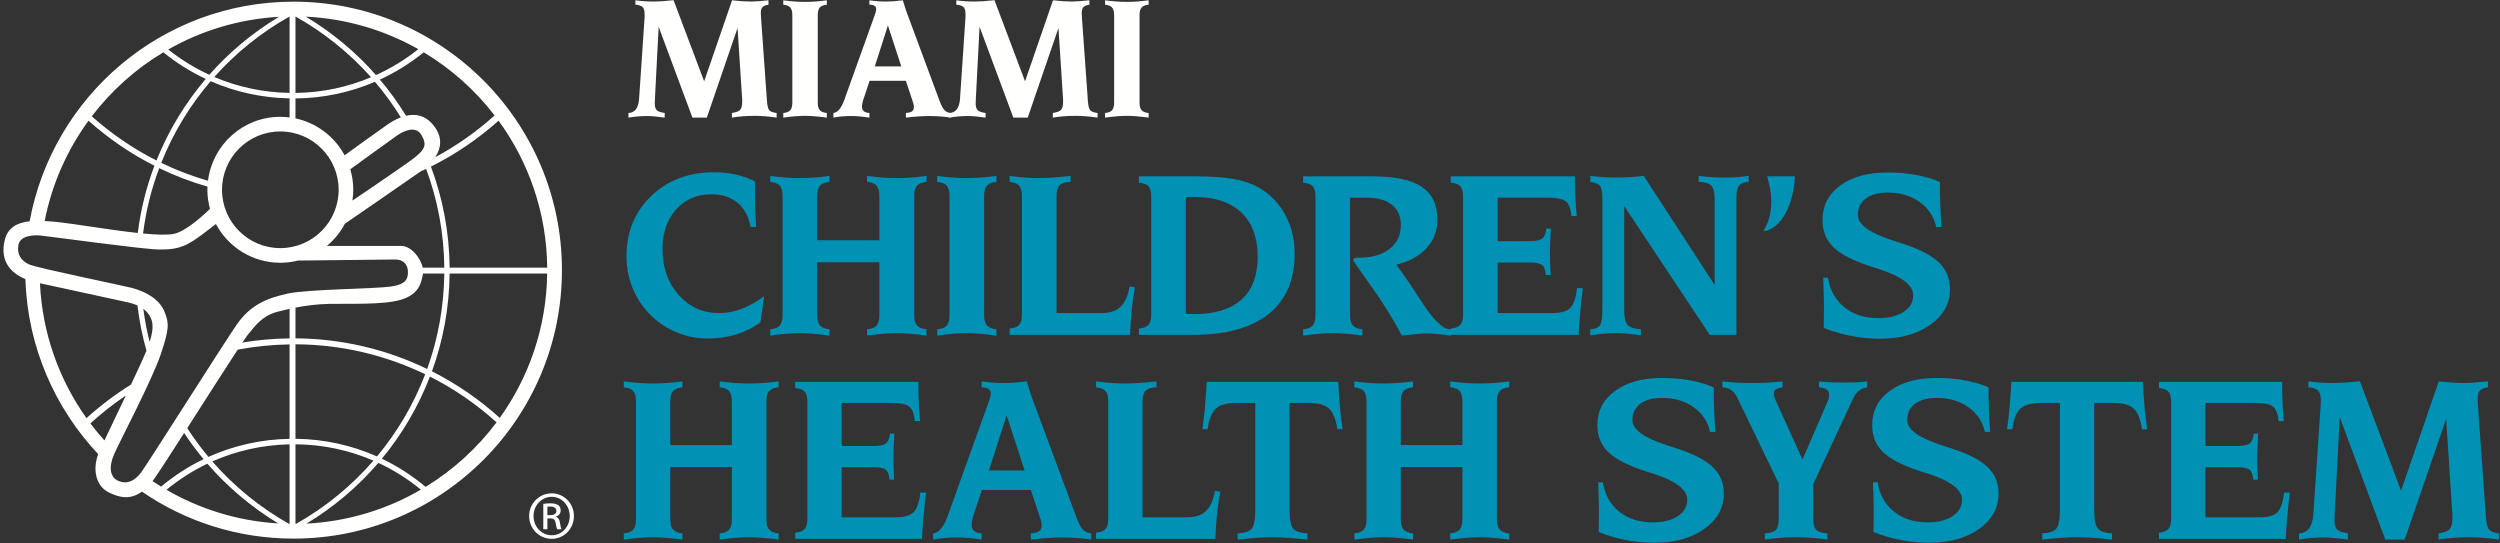 <?xml version="1.0" encoding="UTF-8"?>
<svg id="mc_logo" width="138px" height="30px" viewBox="0 0 138 30" version="1.1" xmlns="http://www.w3.org/2000/svg" xmlns:xlink="http://www.w3.org/1999/xlink">
    <rect x="0" y="0" width="138" height="30" fill="#333333" stroke="none"/>
    <!-- Generator: Sketch 45.2 (43514) - http://www.bohemiancoding.com/sketch -->
    <title>MC Health System-long-03</title>
    <desc>Created with Sketch.</desc>
    <defs></defs>
    <g id="Navigation" stroke="none" stroke-width="1" fill="none" fill-rule="evenodd">
        <g id="Level-1-Long" transform="translate(-148, -14)">
            <g id="MC-Health-System-long-03" transform="translate(148, 14)">
                <path d="M35.074,0.016 C35.231,0.039 35.392,0.056 35.558,0.068 C35.724,0.079 35.896,0.085 36.075,0.085 C36.219,0.085 36.379,0.079 36.554,0.068 C36.73,0.056 36.939,0.037 37.182,0.011 L38.869,4.488 L40.411,0.016 C40.616,0.039 40.801,0.056 40.969,0.068 C41.136,0.079 41.297,0.085 41.449,0.085 C41.564,0.085 41.706,0.078 41.875,0.065 C42.044,0.052 42.226,0.036 42.42,0.016 L42.42,0.261 C42.27,0.281 42.162,0.323 42.097,0.388 C42.031,0.454 41.998,0.552 41.998,0.683 C41.998,0.725 41.999,0.768 42.001,0.815 C42.002,0.861 42.005,0.912 42.008,0.966 L42.338,5.595 C42.358,5.854 42.403,6.02 42.473,6.094 C42.543,6.167 42.676,6.215 42.871,6.237 L42.871,6.492 C42.648,6.46 42.44,6.435 42.247,6.419 C42.054,6.403 41.869,6.395 41.694,6.395 C41.435,6.395 41.202,6.403 40.995,6.419 C40.788,6.435 40.59,6.46 40.402,6.492 L40.402,6.237 C40.635,6.202 40.788,6.142 40.861,6.058 C40.935,5.973 40.971,5.814 40.971,5.58 C40.971,5.523 40.97,5.474 40.967,5.435 C40.963,5.395 40.96,5.357 40.957,5.322 L40.713,1.546 L39.017,6.492 L38.221,6.492 L36.358,1.479 L36.152,5.461 C36.152,5.464 36.152,5.474 36.152,5.49 C36.146,5.56 36.143,5.628 36.143,5.696 C36.143,5.881 36.179,6.01 36.25,6.082 C36.322,6.153 36.47,6.205 36.693,6.237 L36.688,6.492 C36.491,6.463 36.309,6.441 36.145,6.426 C35.98,6.412 35.839,6.404 35.72,6.404 C35.548,6.404 35.376,6.412 35.205,6.426 C35.034,6.441 34.863,6.463 34.69,6.492 L34.69,6.237 C35.049,6.225 35.245,5.958 35.28,5.437 L35.28,5.423 L35.583,0.937 L35.583,0.788 C35.583,0.6 35.548,0.469 35.477,0.395 C35.407,0.322 35.273,0.276 35.074,0.256 L35.074,0.016" id="Fill-1" fill="#FFFFFE"></path>
                <path d="M43.237,0.016 C43.445,0.046 43.648,0.068 43.846,0.082 C44.044,0.097 44.241,0.104 44.436,0.104 C44.628,0.104 44.825,0.097 45.026,0.082 C45.228,0.068 45.432,0.046 45.64,0.016 L45.64,0.261 C45.457,0.277 45.328,0.328 45.253,0.415 C45.178,0.501 45.14,0.638 45.14,0.827 L45.14,5.667 C45.14,5.859 45.178,5.998 45.255,6.084 C45.332,6.17 45.461,6.222 45.64,6.237 L45.64,6.492 C45.394,6.46 45.173,6.435 44.978,6.419 C44.783,6.403 44.602,6.394 44.436,6.394 C44.267,6.394 44.084,6.403 43.889,6.419 C43.694,6.435 43.477,6.46 43.237,6.492 L43.237,6.237 C43.42,6.222 43.548,6.17 43.624,6.084 C43.699,5.998 43.737,5.859 43.737,5.667 L43.737,0.827 C43.737,0.638 43.699,0.501 43.624,0.415 C43.548,0.328 43.42,0.277 43.237,0.261 L43.237,0.016" id="Fill-2" fill="#FFFFFE"></path>
                <path d="M47.992,0.016 C48.142,0.039 48.293,0.056 48.443,0.068 C48.593,0.079 48.748,0.085 48.908,0.085 C49.048,0.085 49.197,0.079 49.354,0.068 C49.51,0.056 49.671,0.039 49.837,0.016 C49.885,0.182 49.929,0.324 49.969,0.443 C50.009,0.562 50.047,0.67 50.082,0.766 L51.869,5.581 C51.962,5.827 52.051,5.995 52.138,6.084 C52.224,6.173 52.337,6.225 52.478,6.237 L52.478,6.492 C52.283,6.463 52.087,6.441 51.891,6.426 C51.695,6.412 51.497,6.404 51.299,6.404 C51.111,6.404 50.909,6.412 50.695,6.426 C50.481,6.441 50.251,6.463 50.005,6.492 L50.005,6.237 C50.175,6.222 50.29,6.189 50.352,6.142 C50.415,6.094 50.446,6.014 50.446,5.902 C50.446,5.873 50.444,5.842 50.439,5.809 C50.434,5.775 50.427,5.741 50.417,5.706 L50.005,4.461 L48.002,4.461 L47.638,5.553 C47.619,5.62 47.604,5.681 47.594,5.737 C47.585,5.793 47.58,5.842 47.58,5.883 C47.58,5.995 47.614,6.08 47.683,6.139 C47.752,6.198 47.855,6.231 47.992,6.237 L47.992,6.492 C47.801,6.463 47.621,6.441 47.453,6.426 C47.285,6.412 47.125,6.404 46.971,6.404 C46.789,6.404 46.619,6.412 46.461,6.426 C46.303,6.441 46.151,6.463 46.004,6.492 L46.004,6.237 C46.24,6.212 46.44,5.974 46.603,5.524 C46.621,5.466 46.638,5.422 46.651,5.39 L48.299,0.794 C48.324,0.72 48.342,0.662 48.352,0.619 C48.361,0.576 48.366,0.537 48.366,0.502 C48.366,0.421 48.335,0.361 48.273,0.321 C48.21,0.281 48.117,0.258 47.992,0.251 L47.992,0.016 Z M49.013,1.404 L48.289,3.666 L49.751,3.666 L49.013,1.404 L49.013,1.404 Z" id="Fill-3" fill="#FFFFFE"></path>
                <path d="M52.788,0.016 C52.945,0.039 53.106,0.056 53.272,0.068 C53.438,0.079 53.611,0.085 53.79,0.085 C53.933,0.085 54.093,0.079 54.269,0.068 C54.444,0.056 54.653,0.037 54.896,0.011 L56.583,4.488 L58.126,0.016 C58.33,0.039 58.515,0.056 58.683,0.068 C58.85,0.079 59.011,0.085 59.164,0.085 C59.278,0.085 59.42,0.078 59.589,0.065 C59.758,0.052 59.94,0.036 60.135,0.016 L60.135,0.261 C59.984,0.281 59.876,0.323 59.811,0.388 C59.745,0.454 59.713,0.552 59.713,0.683 C59.713,0.725 59.713,0.768 59.715,0.815 C59.717,0.861 59.719,0.912 59.722,0.966 L60.053,5.595 C60.072,5.854 60.117,6.02 60.187,6.094 C60.258,6.167 60.391,6.215 60.585,6.237 L60.585,6.492 C60.362,6.46 60.154,6.435 59.961,6.419 C59.768,6.403 59.584,6.395 59.408,6.395 C59.15,6.395 58.917,6.403 58.71,6.419 C58.502,6.435 58.304,6.46 58.116,6.492 L58.116,6.237 C58.349,6.202 58.502,6.142 58.575,6.058 C58.649,5.973 58.685,5.814 58.685,5.58 C58.685,5.523 58.684,5.474 58.68,5.435 C58.678,5.395 58.674,5.357 58.671,5.322 L58.427,1.546 L56.731,6.492 L55.936,6.492 L54.072,1.479 L53.866,5.461 C53.866,5.464 53.866,5.474 53.866,5.49 C53.86,5.56 53.857,5.628 53.857,5.696 C53.857,5.881 53.893,6.01 53.964,6.082 C54.037,6.153 54.184,6.205 54.408,6.237 L54.403,6.492 C54.205,6.463 54.023,6.441 53.859,6.426 C53.694,6.412 53.553,6.404 53.435,6.404 C53.262,6.404 53.091,6.412 52.919,6.426 C52.748,6.441 52.577,6.463 52.404,6.492 L52.404,6.237 C52.762,6.225 52.96,5.958 52.995,5.437 L52.995,5.423 L53.297,0.937 L53.297,0.788 C53.297,0.6 53.262,0.469 53.191,0.395 C53.121,0.322 52.987,0.276 52.788,0.256 L52.788,0.016" id="Fill-4" fill="#FFFFFE"></path>
                <path d="M61,0.016 C61.208,0.046 61.411,0.068 61.609,0.082 C61.808,0.097 62.005,0.104 62.199,0.104 C62.391,0.104 62.588,0.097 62.789,0.082 C62.991,0.068 63.196,0.046 63.404,0.016 L63.404,0.261 C63.221,0.277 63.092,0.328 63.016,0.415 C62.941,0.501 62.903,0.638 62.903,0.827 L62.903,5.667 C62.903,5.859 62.942,5.998 63.019,6.084 C63.096,6.17 63.224,6.222 63.404,6.237 L63.404,6.492 C63.157,6.46 62.937,6.435 62.742,6.419 C62.547,6.403 62.366,6.394 62.199,6.394 C62.03,6.394 61.848,6.403 61.653,6.419 C61.458,6.435 61.24,6.46 61,6.492 L61,6.237 C61.183,6.222 61.312,6.17 61.387,6.084 C61.463,5.998 61.5,5.859 61.5,5.667 L61.5,0.827 C61.5,0.638 61.463,0.501 61.387,0.415 C61.312,0.328 61.183,0.277 61,0.261 L61,0.016" id="Fill-5" fill="#FFFFFE"></path>
                <path d="M41.687,10.017 C41.683,10.117 41.68,10.222 41.678,10.333 C41.675,10.444 41.674,10.608 41.674,10.825 C41.674,11.082 41.68,11.349 41.69,11.627 C41.702,11.905 41.718,12.205 41.739,12.526 L41.432,12.526 C41.328,11.949 41.087,11.504 40.711,11.192 C40.335,10.879 39.856,10.723 39.273,10.723 C38.473,10.723 37.822,11.002 37.322,11.561 C36.822,12.119 36.572,12.851 36.572,13.755 C36.572,14.771 36.868,15.613 37.462,16.281 C38.056,16.948 38.8,17.282 39.696,17.282 C40.109,17.282 40.52,17.204 40.931,17.051 C41.342,16.897 41.759,16.662 42.18,16.347 L41.979,17.79 C41.566,18.09 41.119,18.315 40.639,18.462 C40.158,18.611 39.631,18.684 39.057,18.684 C38.531,18.684 38.022,18.595 37.531,18.417 C37.039,18.239 36.595,17.984 36.2,17.654 C35.682,17.223 35.284,16.703 35.003,16.095 C34.723,15.486 34.582,14.834 34.582,14.138 C34.582,12.803 35.036,11.697 35.946,10.822 C36.855,9.945 38.016,9.507 39.43,9.507 C39.838,9.507 40.233,9.55 40.614,9.635 C40.994,9.72 41.352,9.847 41.687,10.017" id="Fill-6" fill="#0091B5"></path>
                <path d="M42.518,9.708 C42.801,9.748 43.077,9.778 43.347,9.798 C43.617,9.818 43.885,9.828 44.151,9.828 C44.412,9.828 44.68,9.818 44.954,9.798 C45.228,9.778 45.507,9.748 45.79,9.708 L45.79,10.042 C45.541,10.063 45.365,10.133 45.263,10.251 C45.16,10.368 45.109,10.555 45.109,10.812 L45.109,13.261 L48.541,13.261 L48.541,10.812 C48.541,10.555 48.488,10.367 48.383,10.247 C48.279,10.128 48.104,10.057 47.86,10.035 L47.86,9.708 C48.142,9.748 48.42,9.778 48.694,9.798 C48.967,9.818 49.237,9.828 49.502,9.828 C49.767,9.828 50.036,9.818 50.31,9.798 C50.584,9.778 50.862,9.748 51.145,9.708 L51.138,10.042 C50.892,10.063 50.717,10.133 50.616,10.251 C50.514,10.368 50.463,10.555 50.463,10.812 L50.463,17.4 C50.463,17.661 50.515,17.85 50.619,17.968 C50.723,18.085 50.896,18.155 51.138,18.177 L51.145,18.524 C50.814,18.48 50.516,18.446 50.248,18.423 C49.981,18.402 49.732,18.39 49.502,18.39 C49.271,18.39 49.021,18.402 48.749,18.423 C48.477,18.446 48.181,18.48 47.86,18.524 L47.86,18.177 C48.108,18.155 48.284,18.085 48.387,17.968 C48.489,17.85 48.541,17.661 48.541,17.4 L48.541,14.476 L45.109,14.476 L45.109,17.4 C45.109,17.661 45.161,17.85 45.266,17.968 C45.371,18.085 45.545,18.155 45.79,18.177 L45.79,18.524 C45.454,18.48 45.154,18.446 44.889,18.423 C44.623,18.402 44.377,18.39 44.151,18.39 C43.92,18.39 43.672,18.402 43.406,18.423 C43.141,18.446 42.844,18.48 42.518,18.524 L42.518,18.177 C42.767,18.155 42.943,18.085 43.045,17.968 C43.148,17.85 43.199,17.661 43.199,17.4 L43.199,10.812 C43.199,10.555 43.148,10.368 43.045,10.251 C42.943,10.133 42.767,10.063 42.518,10.042 L42.518,9.708" id="Fill-7" fill="#0091B5"></path>
                <path d="M51.733,9.708 C52.016,9.748 52.293,9.778 52.562,9.798 C52.832,9.818 53.1,9.828 53.366,9.828 C53.627,9.828 53.895,9.818 54.169,9.798 C54.443,9.778 54.722,9.748 55.005,9.708 L55.005,10.042 C54.756,10.063 54.58,10.133 54.478,10.25 C54.375,10.368 54.324,10.555 54.324,10.811 L54.324,17.4 C54.324,17.661 54.376,17.85 54.481,17.968 C54.586,18.085 54.76,18.155 55.005,18.177 L55.005,18.524 C54.669,18.48 54.369,18.446 54.104,18.423 C53.838,18.402 53.592,18.39 53.366,18.39 C53.135,18.39 52.887,18.402 52.622,18.423 C52.356,18.446 52.06,18.48 51.733,18.524 L51.733,18.177 C51.982,18.155 52.158,18.085 52.26,17.968 C52.363,17.85 52.414,17.661 52.414,17.4 L52.414,10.811 C52.414,10.555 52.363,10.368 52.26,10.25 C52.158,10.133 51.982,10.063 51.733,10.042 L51.733,9.708" id="Fill-8" fill="#0091B5"></path>
                <path d="M55.73,9.708 C56.013,9.748 56.289,9.778 56.558,9.798 C56.828,9.818 57.095,9.828 57.36,9.828 C57.586,9.828 57.845,9.818 58.137,9.798 C58.428,9.778 58.747,9.748 59.095,9.708 L59.095,10.042 C58.818,10.042 58.619,10.101 58.499,10.221 C58.38,10.341 58.321,10.538 58.321,10.812 L58.321,17.282 L60.793,17.282 C61.254,17.282 61.608,17.166 61.854,16.934 C62.1,16.702 62.266,16.328 62.353,15.812 L62.647,15.858 C62.57,16.265 62.511,16.689 62.468,17.125 C62.425,17.562 62.396,18.015 62.379,18.484 L55.73,18.484 L55.73,18.136 C55.979,18.115 56.155,18.046 56.257,17.93 C56.36,17.815 56.411,17.63 56.411,17.373 L56.411,10.812 C56.411,10.555 56.36,10.368 56.257,10.25 C56.155,10.133 55.979,10.063 55.73,10.042 L55.73,9.708" id="Fill-9" fill="#0091B5"></path>
                <path d="M62.866,9.734 L66.005,9.734 C66.739,9.734 67.355,9.77 67.853,9.842 C68.35,9.914 68.779,10.028 69.14,10.184 C69.857,10.498 70.424,10.996 70.84,11.679 C71.258,12.362 71.466,13.142 71.466,14.021 C71.466,15.46 70.986,16.565 70.026,17.333 C69.066,18.099 67.68,18.484 65.868,18.484 L62.866,18.484 L62.866,18.136 C63.115,18.115 63.291,18.046 63.393,17.931 C63.496,17.815 63.548,17.631 63.548,17.374 L63.548,10.844 C63.548,10.583 63.497,10.396 63.397,10.284 C63.296,10.171 63.119,10.103 62.866,10.082 L62.866,9.734 Z M65.457,10.883 L65.457,17.315 C65.513,17.324 65.574,17.33 65.64,17.332 C65.705,17.334 65.805,17.335 65.939,17.335 C67.084,17.335 67.95,17.066 68.539,16.529 C69.128,15.992 69.423,15.204 69.423,14.165 C69.423,13.108 69.12,12.294 68.513,11.725 C67.906,11.154 67.044,10.87 65.927,10.87 C65.8,10.87 65.704,10.871 65.636,10.873 C65.569,10.875 65.509,10.879 65.457,10.883 L65.457,10.883 Z" id="Fill-10" fill="#0091B5"></path>
                <path d="M71.933,9.734 L75.726,9.734 C76.982,9.734 77.899,9.927 78.477,10.312 C79.056,10.697 79.344,11.305 79.344,12.137 C79.344,12.741 79.144,13.262 78.744,13.7 C78.344,14.137 77.788,14.44 77.074,14.61 C77.457,15.118 77.904,15.773 78.418,16.573 C79.099,17.642 79.64,18.177 80.041,18.177 L80.105,18.177 L80.105,18.524 C79.771,18.484 79.49,18.454 79.265,18.434 C79.039,18.414 78.869,18.404 78.756,18.404 C78.56,18.404 78.145,18.439 77.511,18.511 L77.386,18.524 C76.874,17.562 76.298,16.64 75.659,15.756 C75.02,14.873 74.7,14.405 74.7,14.353 C74.7,14.31 74.718,14.277 74.753,14.255 C74.788,14.234 74.836,14.222 74.897,14.222 L75.048,14.222 C75.739,14.222 76.291,14.061 76.706,13.737 C77.121,13.413 77.328,12.977 77.328,12.429 C77.328,11.943 77.163,11.567 76.833,11.304 C76.503,11.042 76.032,10.91 75.42,10.91 L74.524,10.91 L74.524,17.401 C74.524,17.661 74.576,17.851 74.681,17.968 C74.786,18.085 74.96,18.155 75.205,18.177 L75.205,18.524 C74.87,18.48 74.569,18.446 74.304,18.423 C74.038,18.402 73.792,18.39 73.566,18.39 C73.335,18.39 73.087,18.402 72.821,18.423 C72.556,18.446 72.26,18.48 71.933,18.524 L71.933,18.177 C72.182,18.155 72.358,18.085 72.46,17.968 C72.563,17.851 72.614,17.661 72.614,17.401 L72.614,10.845 C72.614,10.584 72.564,10.397 72.464,10.284 C72.363,10.171 72.187,10.103 71.933,10.082 L71.933,9.734" id="Fill-11" fill="#0091B5"></path>
                <path d="M80.081,9.734 L86.94,9.734 C86.94,10.14 86.948,10.525 86.963,10.888 C86.979,11.253 87.003,11.598 87.038,11.925 L86.745,11.925 C86.705,11.519 86.601,11.248 86.431,11.113 C86.262,10.978 85.907,10.91 85.369,10.91 L82.671,10.91 L82.671,13.314 L84.43,13.314 C84.773,13.314 85.008,13.265 85.135,13.167 C85.259,13.068 85.333,12.886 85.356,12.62 L85.609,12.62 C85.609,12.711 85.602,12.846 85.589,13.025 C85.567,13.463 85.556,13.757 85.556,13.905 C85.556,14.097 85.559,14.299 85.565,14.512 C85.573,14.725 85.583,14.949 85.596,15.185 L85.33,15.185 C85.312,14.913 85.245,14.73 85.127,14.634 C85.01,14.538 84.778,14.49 84.43,14.49 L82.671,14.49 L82.671,17.282 L85.668,17.282 C86.152,17.282 86.489,17.187 86.678,16.998 C86.866,16.809 86.991,16.445 87.051,15.905 L87.372,15.905 C87.311,16.402 87.261,16.861 87.225,17.283 C87.188,17.705 87.161,18.105 87.142,18.484 L80.081,18.484 L80.081,18.136 C80.33,18.115 80.505,18.046 80.608,17.93 C80.711,17.815 80.762,17.63 80.762,17.373 L80.762,10.845 C80.762,10.584 80.712,10.397 80.611,10.284 C80.511,10.171 80.334,10.103 80.081,10.082 L80.081,9.734" id="Fill-12" fill="#0091B5"></path>
                <path d="M87.785,18.511 L87.785,18.177 C88.042,18.159 88.218,18.088 88.312,17.965 C88.406,17.841 88.452,17.55 88.452,17.093 L88.452,10.975 C88.452,10.623 88.409,10.387 88.322,10.27 C88.235,10.152 88.055,10.077 87.785,10.042 L87.785,9.708 C88.02,9.739 88.257,9.762 88.493,9.778 C88.732,9.794 88.976,9.801 89.229,9.801 C89.481,9.801 89.733,9.794 89.983,9.778 C90.234,9.762 90.484,9.739 90.733,9.708 L94.649,15.73 L94.649,11.001 C94.649,10.635 94.586,10.385 94.463,10.25 C94.338,10.115 94.107,10.044 93.768,10.035 L93.768,9.708 C94.01,9.739 94.252,9.762 94.491,9.778 C94.73,9.794 94.965,9.801 95.195,9.801 C95.429,9.801 95.656,9.794 95.876,9.778 C96.096,9.762 96.314,9.739 96.531,9.708 L96.531,10.035 C96.265,10.057 96.085,10.13 95.991,10.254 C95.897,10.378 95.85,10.605 95.85,10.935 L95.85,18.484 L94.378,18.484 L89.655,11.372 L89.655,17.106 C89.655,17.515 89.717,17.79 89.844,17.932 C89.97,18.074 90.214,18.155 90.576,18.177 L90.576,18.511 C90.314,18.471 90.069,18.44 89.84,18.42 C89.612,18.4 89.403,18.39 89.216,18.39 C88.985,18.39 88.75,18.4 88.511,18.42 C88.271,18.44 88.028,18.471 87.785,18.511" id="Fill-13" fill="#0091B5"></path>
                <path d="M97.544,9.734 L99.082,9.734 C99.03,10.571 98.85,11.262 98.544,11.806 C98.237,12.351 97.851,12.671 97.385,12.766 L97.359,12.714 C97.504,12.475 97.609,12.229 97.674,11.976 C97.74,11.723 97.773,11.436 97.773,11.114 C97.773,10.904 97.755,10.687 97.717,10.46 C97.681,10.233 97.622,9.992 97.544,9.734" id="Fill-14" fill="#0091B5"></path>
                <path d="M107.08,10.043 C107.08,10.47 107.088,10.89 107.104,11.304 C107.119,11.718 107.142,12.125 107.171,12.526 L106.879,12.533 C106.752,11.957 106.446,11.496 105.96,11.149 C105.473,10.803 104.889,10.629 104.206,10.629 C103.69,10.629 103.284,10.739 102.991,10.959 C102.698,11.179 102.552,11.482 102.552,11.87 C102.552,12.401 103.223,12.878 104.566,13.3 C104.732,13.353 104.857,13.394 104.945,13.425 C105.907,13.728 106.598,14.078 107.014,14.474 C107.431,14.869 107.639,15.364 107.639,15.96 C107.639,16.751 107.28,17.405 106.56,17.922 C105.841,18.439 104.905,18.698 103.753,18.698 C103.222,18.698 102.692,18.645 102.164,18.541 C101.636,18.436 101.137,18.288 100.668,18.097 C100.673,17.91 100.676,17.719 100.678,17.523 C100.68,17.327 100.681,17.064 100.681,16.734 C100.681,16.643 100.678,16.485 100.671,16.261 C100.665,16.037 100.655,15.727 100.642,15.331 L100.903,15.331 C101.013,16.019 101.316,16.562 101.814,16.962 C102.312,17.362 102.936,17.562 103.684,17.562 C104.267,17.562 104.734,17.446 105.084,17.213 C105.434,16.981 105.609,16.678 105.609,16.303 C105.609,15.743 104.977,15.258 103.712,14.85 C103.543,14.798 103.417,14.759 103.334,14.732 C102.325,14.406 101.618,14.047 101.211,13.653 C100.805,13.259 100.602,12.759 100.602,12.149 C100.602,11.358 100.928,10.722 101.579,10.242 C102.231,9.761 103.107,9.521 104.206,9.521 C104.745,9.521 105.258,9.564 105.745,9.651 C106.231,9.738 106.677,9.868 107.08,10.043" id="Fill-15" fill="#0091B5"></path>
                <path d="M23.494,26.875 C22.761,26.262 21.952,25.736 21.079,25.32 C22.193,23.975 23.093,22.446 23.733,20.787 C25.073,21.464 26.309,22.316 27.411,23.314 C26.345,24.734 25.015,25.945 23.494,26.875 Z M6.55,26.552 C6.044,26.35 6.003,25.742 6.307,25.054 C6.61,24.366 8.411,20.945 8.877,19.548 C9.343,18.151 9.347,17.857 9.074,17.189 C8.801,16.521 8.042,16.081 7.238,15.883 C6.433,15.686 2.079,14.8 1.623,14.602 C1.168,14.405 0.925,14.038 1.015,13.529 C1.11,12.987 1.875,12.969 2.224,12.999 C2.574,13.03 7.967,13.772 8.756,13.772 C9.545,13.772 10.076,13.757 11.047,13.029 C11.467,12.714 11.742,12.504 11.919,12.367 C12.596,13.638 13.933,14.504 15.473,14.504 C15.81,14.504 16.135,14.461 16.447,14.383 C17.309,14.373 21.358,14.324 21.81,14.324 C22.315,14.324 22.518,14.648 22.518,15.013 C22.518,15.377 22.436,15.701 21.546,15.822 C20.656,15.944 16.972,15.964 15.879,16.207 C14.787,16.45 13.835,16.794 13.046,17.948 C12.257,19.102 8.108,25.662 7.784,26.087 C7.461,26.512 7.056,26.755 6.55,26.552 Z M5.764,24.312 C5.494,24.009 5.233,23.698 4.989,23.373 C5.602,22.813 6.256,22.298 6.946,21.833 C6.522,22.726 6.07,23.669 5.764,24.312 Z M7.911,17.048 C8.088,17.179 8.235,17.346 8.331,17.564 C8.492,17.93 8.418,18.381 8.259,18.871 C8.109,18.276 7.993,17.667 7.911,17.048 Z M2.205,15.635 C3.988,16.023 6.549,16.576 7.076,16.693 C7.256,16.733 7.428,16.788 7.588,16.86 C7.689,17.713 7.856,18.546 8.083,19.354 C8.071,19.385 8.06,19.415 8.047,19.446 C7.939,19.716 7.617,20.412 7.232,21.228 C6.357,21.773 5.534,22.393 4.774,23.082 C3.266,20.961 2.334,18.403 2.205,15.635 Z M9.016,2.887 C9.73,3.466 10.516,3.961 11.357,4.356 C10.223,5.69 9.299,7.208 8.638,8.859 C7.34,8.202 6.141,7.379 5.066,6.42 C6.144,5.007 7.485,3.805 9.016,2.887 Z M27.303,6.372 C26.311,7.265 25.21,8.04 24.024,8.677 C24.338,8.202 24.465,7.586 23.934,6.925 C23.474,6.351 22.926,6.268 22.413,6.389 C21.982,5.687 21.5,5.019 20.97,4.393 C21.842,3.992 22.654,3.485 23.391,2.887 C24.905,3.794 26.231,4.98 27.303,6.372 Z M24.82,14.775 C24.802,12.813 24.438,10.934 23.787,9.196 C25.145,8.517 26.399,7.663 27.521,6.662 C29.185,8.942 30.177,11.743 30.206,14.775 L24.82,14.775 Z M24.819,15.099 L30.204,15.099 C30.165,18.071 29.201,20.818 27.587,23.068 C26.465,22.054 25.208,21.186 23.844,20.497 C24.458,18.811 24.799,16.995 24.819,15.099 Z M19.036,12.351 C19.389,12.109 22.409,10.033 23.21,9.468 C23.314,9.42 23.419,9.373 23.522,9.323 C24.154,11.023 24.508,12.859 24.526,14.775 L23.334,14.775 C23.217,14.211 22.672,13.575 22.153,13.575 L18.043,13.575 C18.449,13.238 18.788,12.823 19.036,12.351 Z M15.473,7.256 C17.251,7.256 18.693,8.698 18.693,10.476 C18.693,12.254 17.251,13.696 15.473,13.696 C13.696,13.696 12.255,12.254 12.255,10.476 C12.255,8.698 13.696,7.256 15.473,7.256 Z M15.985,0.91 L15.985,5.128 C14.513,5.104 13.109,4.795 11.829,4.25 C13.015,2.919 14.419,1.788 15.985,0.91 Z M11.555,4.127 C10.739,3.754 9.981,3.282 9.286,2.732 C11.108,1.694 13.185,1.053 15.401,0.928 C13.959,1.793 12.662,2.873 11.555,4.127 Z M16.881,0.919 C19.132,1.027 21.241,1.667 23.091,2.714 C22.378,3.282 21.595,3.764 20.755,4.144 C19.641,2.88 18.334,1.79 16.881,0.919 Z M16.31,5.13 L16.31,0.911 C17.882,1.792 19.293,2.926 20.482,4.264 C19.196,4.806 17.788,5.112 16.31,5.13 Z M21.384,6.879 C20.803,7.28 19.422,8.283 19.023,8.573 C18.471,7.545 17.485,6.783 16.31,6.535 L16.31,5.434 C17.867,5.42 19.349,5.094 20.697,4.516 C21.222,5.131 21.699,5.787 22.127,6.477 C21.855,6.581 21.6,6.73 21.384,6.879 Z M19.337,9.343 C19.746,9.046 21.673,7.648 21.93,7.471 C22.219,7.274 22.932,6.879 23.266,7.456 C23.6,8.033 23.464,8.292 22.598,8.914 C21.733,9.536 19.502,11.04 19.502,11.04 L19.453,11.07 C19.481,10.875 19.501,10.678 19.501,10.476 C19.501,10.082 19.442,9.703 19.337,9.343 Z M11.481,9.979 C10.588,9.719 9.725,9.389 8.901,8.99 C9.56,7.334 10.486,5.813 11.627,4.482 C12.965,5.068 14.438,5.402 15.985,5.431 L15.985,6.482 C15.817,6.461 15.647,6.448 15.473,6.448 C13.418,6.448 11.726,7.99 11.481,9.979 Z M7.604,12.86 C6.734,12.766 5.682,12.611 4.546,12.442 C3.769,12.326 3.068,12.228 2.465,12.199 C2.865,10.16 3.706,8.281 4.886,6.663 C5.982,7.641 7.203,8.479 8.525,9.149 C8.079,10.327 7.767,11.57 7.604,12.86 Z M8.788,9.281 C9.639,9.695 10.532,10.035 11.456,10.303 C11.453,10.361 11.447,10.418 11.447,10.476 C11.447,10.841 11.5,11.192 11.591,11.529 C11.334,11.78 10.293,12.766 9.606,12.907 C9.25,12.98 8.654,12.962 7.897,12.89 C8.055,11.636 8.358,10.427 8.788,9.281 Z M16.31,18.676 L16.31,16.981 C16.895,16.867 17.511,16.787 18.187,16.774 C19.239,16.754 21.162,16.835 22.113,16.551 C23.064,16.268 23.246,15.721 23.348,15.114 C23.349,15.109 23.348,15.104 23.349,15.099 L24.525,15.099 C24.505,16.948 24.173,18.72 23.579,20.367 C21.378,19.301 18.915,18.694 16.31,18.676 Z M20.81,25.195 C19.433,24.583 17.91,24.238 16.31,24.221 L16.31,19.005 C18.876,19.018 21.302,19.612 23.47,20.659 C22.833,22.322 21.93,23.852 20.81,25.195 Z M20.886,25.551 C21.733,25.944 22.518,26.444 23.233,27.027 C21.36,28.117 19.214,28.787 16.92,28.903 C18.414,28.002 19.753,26.869 20.886,25.551 Z M16.31,28.918 L16.31,24.524 C17.838,24.537 19.293,24.856 20.615,25.427 C19.406,26.823 17.958,28.006 16.34,28.918 C16.33,28.918 16.32,28.918 16.31,28.918 Z M11.448,25.596 C12.568,26.89 13.889,28.004 15.359,28.893 C13.119,28.76 11.022,28.1 9.188,27.035 C9.878,26.471 10.634,25.983 11.448,25.596 Z M11.237,25.346 C10.391,25.754 9.607,26.266 8.892,26.861 C8.733,26.762 8.575,26.661 8.42,26.557 C8.484,26.474 8.549,26.386 8.614,26.289 C8.93,25.821 9.508,24.925 10.164,23.9 C10.496,24.402 10.854,24.885 11.237,25.346 Z M13.382,18.907 C13.542,18.667 13.659,18.5 13.714,18.434 C14.119,17.948 14.483,17.422 15.353,17.199 C15.561,17.146 15.771,17.095 15.985,17.048 L15.985,18.679 C15.1,18.689 14.23,18.767 13.382,18.907 Z M15.985,19.011 L15.985,24.223 C14.391,24.251 12.877,24.603 11.506,25.22 C11.084,24.717 10.694,24.186 10.336,23.633 C11.32,22.095 12.44,20.336 13.121,19.3 C14.052,19.125 15.008,19.025 15.985,19.011 Z M15.953,28.916 C14.353,28.014 12.92,26.848 11.719,25.471 C13.027,24.891 14.469,24.559 15.985,24.527 L15.985,28.917 C15.975,28.917 15.964,28.916 15.953,28.916 Z M16.204,0.092 C8.943,0.092 2.905,5.318 1.637,12.214 C0.907,12.295 0.42,12.587 0.259,13.262 C-0.015,14.41 0.586,15.067 1.401,15.404 C1.523,19.141 3.027,22.526 5.42,25.067 C5.076,26.009 5.349,26.862 6.003,27.18 C6.524,27.433 7.142,27.639 7.835,27.138 C10.217,28.773 13.098,29.731 16.204,29.731 C24.386,29.731 31.019,23.096 31.019,14.911 C31.019,6.727 24.386,0.092 16.204,0.092 L16.204,0.092 Z" id="Fill-16" fill="#FFFFFE"></path>
                <path d="M34.433,21.052 C34.713,21.091 34.987,21.119 35.254,21.139 C35.521,21.158 35.786,21.168 36.049,21.168 C36.308,21.168 36.572,21.158 36.844,21.139 C37.115,21.119 37.391,21.091 37.671,21.052 L37.671,21.382 C37.426,21.403 37.252,21.472 37.151,21.588 C37.05,21.705 36.999,21.89 36.999,22.145 L36.999,24.568 L40.398,24.568 L40.398,22.145 C40.398,21.89 40.347,21.703 40.243,21.586 C40.14,21.466 39.967,21.397 39.726,21.375 L39.726,21.052 C40.006,21.091 40.282,21.119 40.553,21.139 C40.825,21.158 41.092,21.168 41.355,21.168 C41.617,21.168 41.885,21.158 42.156,21.139 C42.428,21.119 42.703,21.091 42.983,21.052 L42.977,21.382 C42.731,21.403 42.558,21.472 42.457,21.588 C42.356,21.705 42.305,21.89 42.305,22.145 L42.305,28.673 C42.305,28.932 42.356,29.119 42.46,29.235 C42.563,29.352 42.736,29.421 42.977,29.443 L42.983,29.785 C42.656,29.742 42.36,29.71 42.095,29.689 C41.83,29.667 41.583,29.656 41.355,29.656 C41.126,29.656 40.878,29.667 40.608,29.689 C40.339,29.71 40.045,29.742 39.726,29.785 L39.726,29.443 C39.972,29.421 40.145,29.352 40.246,29.235 C40.347,29.119 40.398,28.932 40.398,28.673 L40.398,25.777 L36.999,25.777 L36.999,28.673 C36.999,28.932 37.051,29.119 37.154,29.235 C37.258,29.352 37.43,29.421 37.671,29.443 L37.671,29.785 C37.339,29.742 37.042,29.71 36.779,29.689 C36.516,29.667 36.273,29.656 36.049,29.656 C35.821,29.656 35.575,29.667 35.312,29.689 C35.05,29.71 34.757,29.742 34.433,29.785 L34.433,29.443 C34.679,29.421 34.852,29.352 34.954,29.235 C35.055,29.119 35.106,28.932 35.106,28.673 L35.106,22.145 C35.106,21.89 35.055,21.705 34.954,21.588 C34.852,21.472 34.679,21.403 34.433,21.382 L34.433,21.052" id="Fill-17" fill="#0091B5"></path>
                <path d="M43.894,21.078 L50.693,21.078 C50.693,21.478 50.7,21.859 50.715,22.218 C50.731,22.579 50.755,22.92 50.79,23.243 L50.499,23.243 C50.46,22.843 50.357,22.575 50.189,22.442 C50.021,22.308 49.67,22.242 49.136,22.242 L46.46,22.242 L46.46,24.621 L48.205,24.621 C48.545,24.621 48.778,24.572 48.903,24.475 C49.028,24.378 49.101,24.197 49.123,23.935 L49.368,23.935 C49.368,24.026 49.362,24.159 49.349,24.335 C49.327,24.771 49.317,25.062 49.317,25.208 C49.317,25.398 49.32,25.599 49.326,25.81 C49.333,26.021 49.342,26.243 49.355,26.476 L49.097,26.476 C49.079,26.208 49.013,26.027 48.896,25.933 C48.78,25.838 48.549,25.79 48.205,25.79 L46.46,25.79 L46.46,28.557 L49.426,28.557 C49.909,28.557 50.244,28.463 50.431,28.276 C50.619,28.088 50.743,27.728 50.803,27.193 L51.119,27.193 C51.059,27.684 51.011,28.139 50.974,28.557 C50.938,28.974 50.91,29.372 50.893,29.746 L43.894,29.746 L43.894,29.404 C44.14,29.382 44.314,29.315 44.415,29.2 C44.516,29.086 44.567,28.902 44.567,28.647 L44.567,22.177 C44.567,21.918 44.517,21.733 44.418,21.621 C44.319,21.508 44.144,21.442 43.894,21.42 L43.894,21.078" id="Fill-18" fill="#0091B5"></path>
                <path d="M55.566,22.927 L54.589,25.971 L56.561,25.971 L55.566,22.927 Z M54.189,21.052 C54.391,21.082 54.594,21.104 54.797,21.119 C54.999,21.134 55.208,21.143 55.424,21.143 C55.613,21.143 55.813,21.134 56.025,21.119 C56.235,21.104 56.453,21.082 56.677,21.052 C56.742,21.276 56.801,21.469 56.855,21.631 C56.909,21.792 56.959,21.938 57.007,22.067 L59.417,28.557 C59.542,28.889 59.663,29.115 59.779,29.235 C59.895,29.356 60.048,29.425 60.238,29.443 L60.238,29.785 C59.975,29.746 59.711,29.717 59.446,29.698 C59.181,29.678 58.915,29.669 58.648,29.669 C58.394,29.669 58.123,29.678 57.834,29.698 C57.545,29.717 57.235,29.746 56.903,29.785 L56.903,29.443 C57.132,29.421 57.288,29.378 57.372,29.313 C57.456,29.249 57.498,29.142 57.498,28.99 C57.498,28.952 57.495,28.91 57.488,28.864 C57.482,28.819 57.472,28.773 57.459,28.725 L56.903,27.045 L54.202,27.045 L53.711,28.518 C53.685,28.609 53.666,28.692 53.653,28.767 C53.64,28.842 53.634,28.909 53.634,28.964 C53.634,29.115 53.68,29.231 53.772,29.31 C53.865,29.39 54.004,29.434 54.189,29.443 L54.189,29.785 C53.93,29.746 53.689,29.717 53.462,29.698 C53.236,29.678 53.019,29.669 52.813,29.669 C52.567,29.669 52.338,29.678 52.124,29.698 C51.911,29.717 51.705,29.746 51.507,29.785 L51.507,29.443 C51.826,29.408 52.095,29.087 52.315,28.479 C52.341,28.402 52.362,28.342 52.38,28.299 L54.603,22.105 C54.637,22.006 54.661,21.928 54.674,21.87 C54.687,21.811 54.693,21.759 54.693,21.712 C54.693,21.603 54.651,21.523 54.568,21.469 C54.483,21.415 54.357,21.384 54.189,21.375 L54.189,21.052 L54.189,21.052 Z" id="Fill-19" fill="#0091B5"></path>
                <path d="M60.503,21.052 C60.783,21.091 61.056,21.119 61.324,21.139 C61.591,21.158 61.856,21.168 62.118,21.168 C62.343,21.168 62.599,21.158 62.887,21.139 C63.176,21.119 63.493,21.091 63.837,21.052 L63.837,21.382 C63.562,21.382 63.365,21.441 63.246,21.559 C63.128,21.678 63.068,21.873 63.068,22.145 L63.068,28.557 L65.518,28.557 C65.974,28.557 66.325,28.442 66.568,28.212 C66.811,27.981 66.976,27.609 67.062,27.096 L67.36,27.142 C67.282,27.546 67.222,27.965 67.178,28.399 C67.135,28.832 67.105,29.281 67.088,29.746 L60.503,29.746 L60.503,29.404 C60.749,29.382 60.922,29.315 61.023,29.2 C61.124,29.086 61.175,28.902 61.175,28.647 L61.175,22.145 C61.175,21.89 61.124,21.705 61.023,21.588 C60.922,21.472 60.749,21.403 60.503,21.382 L60.503,21.052" id="Fill-20" fill="#0091B5"></path>
                <path d="M66.61,21.078 L73.874,21.078 C73.895,21.582 73.926,22.048 73.964,22.474 C74.003,22.901 74.052,23.308 74.113,23.696 L73.822,23.696 C73.74,23.139 73.586,22.758 73.36,22.551 C73.133,22.345 72.762,22.242 72.245,22.242 L71.185,22.242 L71.185,28.143 C71.185,28.682 71.253,29.029 71.389,29.184 C71.525,29.339 71.784,29.425 72.168,29.443 L72.168,29.785 C71.793,29.742 71.447,29.71 71.13,29.689 C70.814,29.667 70.515,29.656 70.236,29.656 C69.955,29.656 69.66,29.667 69.35,29.689 C69.04,29.71 68.695,29.742 68.316,29.785 L68.316,29.443 C68.695,29.425 68.953,29.339 69.088,29.184 C69.224,29.029 69.292,28.682 69.292,28.143 L69.292,22.242 L68.232,22.242 C67.711,22.242 67.337,22.346 67.111,22.555 C66.885,22.763 66.735,23.144 66.662,23.696 L66.371,23.696 C66.427,23.312 66.474,22.909 66.513,22.484 C66.552,22.059 66.584,21.591 66.61,21.078" id="Fill-21" fill="#0091B5"></path>
                <path d="M74.759,21.052 C75.039,21.091 75.313,21.119 75.58,21.139 C75.847,21.158 76.112,21.168 76.375,21.168 C76.633,21.168 76.898,21.158 77.17,21.139 C77.441,21.119 77.717,21.091 77.997,21.052 L77.997,21.382 C77.751,21.403 77.578,21.472 77.477,21.588 C77.375,21.705 77.325,21.89 77.325,22.145 L77.325,24.568 L80.724,24.568 L80.724,22.145 C80.724,21.89 80.672,21.703 80.569,21.586 C80.465,21.466 80.293,21.397 80.052,21.375 L80.052,21.052 C80.331,21.091 80.608,21.119 80.879,21.139 C81.15,21.158 81.417,21.168 81.68,21.168 C81.943,21.168 82.211,21.158 82.481,21.139 C82.753,21.119 83.028,21.091 83.309,21.052 L83.302,21.382 C83.057,21.403 82.884,21.472 82.782,21.588 C82.68,21.705 82.63,21.89 82.63,22.145 L82.63,28.673 C82.63,28.932 82.682,29.119 82.785,29.235 C82.889,29.352 83.061,29.421 83.302,29.443 L83.309,29.785 C82.981,29.742 82.685,29.71 82.42,29.689 C82.156,29.667 81.909,29.656 81.68,29.656 C81.452,29.656 81.203,29.667 80.934,29.689 C80.665,29.71 80.371,29.742 80.052,29.785 L80.052,29.443 C80.298,29.421 80.471,29.352 80.572,29.235 C80.673,29.119 80.724,28.932 80.724,28.673 L80.724,25.777 L77.325,25.777 L77.325,28.673 C77.325,28.932 77.376,29.119 77.48,29.235 C77.583,29.352 77.756,29.421 77.997,29.443 L77.997,29.785 C77.665,29.742 77.367,29.71 77.105,29.689 C76.842,29.667 76.599,29.656 76.375,29.656 C76.146,29.656 75.901,29.667 75.638,29.689 C75.375,29.71 75.082,29.742 74.759,29.785 L74.759,29.443 C75.005,29.421 75.178,29.352 75.279,29.235 C75.38,29.119 75.431,28.932 75.431,28.673 L75.431,22.145 C75.431,21.89 75.38,21.705 75.279,21.588 C75.178,21.472 75.005,21.403 74.759,21.382 L74.759,21.052" id="Fill-22" fill="#0091B5"></path>
                <path d="M94.599,21.382 C94.599,21.804 94.606,22.22 94.621,22.629 C94.637,23.039 94.659,23.442 94.689,23.838 L94.398,23.845 C94.274,23.275 93.969,22.82 93.488,22.477 C93.004,22.135 92.425,21.964 91.749,21.964 C91.236,21.964 90.834,22.072 90.543,22.289 C90.253,22.508 90.108,22.808 90.108,23.192 C90.108,23.717 90.773,24.189 92.104,24.608 C92.268,24.659 92.393,24.7 92.479,24.73 C93.436,25.032 94.121,25.379 94.534,25.771 C94.948,26.163 95.155,26.654 95.155,27.245 C95.155,28.029 94.798,28.678 94.085,29.191 C93.372,29.704 92.445,29.96 91.303,29.96 C90.777,29.96 90.253,29.909 89.729,29.805 C89.206,29.702 88.712,29.554 88.247,29.365 C88.25,29.18 88.254,28.99 88.256,28.796 C88.258,28.602 88.259,28.342 88.259,28.014 C88.259,27.924 88.256,27.767 88.25,27.545 C88.244,27.323 88.234,27.016 88.221,26.624 L88.479,26.624 C88.587,27.305 88.887,27.843 89.38,28.241 C89.873,28.637 90.491,28.835 91.232,28.835 C91.809,28.835 92.271,28.72 92.618,28.489 C92.965,28.259 93.138,27.958 93.138,27.587 C93.138,27.032 92.512,26.551 91.258,26.146 C91.09,26.094 90.964,26.056 90.883,26.029 C89.883,25.706 89.182,25.35 88.779,24.959 C88.376,24.57 88.175,24.074 88.175,23.469 C88.175,22.685 88.498,22.055 89.145,21.579 C89.791,21.102 90.659,20.865 91.749,20.865 C92.283,20.865 92.791,20.907 93.274,20.994 C93.757,21.08 94.199,21.209 94.599,21.382" id="Fill-23" fill="#0091B5"></path>
                <path d="M97.416,29.785 L97.423,29.443 C97.733,29.421 97.938,29.355 98.037,29.242 C98.136,29.13 98.186,28.915 98.186,28.596 L98.186,26.689 L95.885,21.925 C95.794,21.748 95.68,21.613 95.543,21.52 C95.404,21.428 95.249,21.382 95.077,21.382 L95.077,21.052 C95.327,21.082 95.585,21.104 95.853,21.119 C96.119,21.134 96.4,21.143 96.693,21.143 C97.016,21.143 97.318,21.134 97.597,21.119 C97.878,21.104 98.145,21.082 98.398,21.052 L98.398,21.382 C98.209,21.407 98.08,21.448 98.011,21.501 C97.942,21.555 97.908,21.634 97.908,21.737 C97.908,21.772 97.913,21.811 97.924,21.857 C97.934,21.902 97.95,21.95 97.972,22.002 L99.497,25.364 L100.887,22.157 C100.912,22.101 100.932,22.043 100.945,21.982 C100.958,21.922 100.964,21.867 100.964,21.814 C100.964,21.672 100.93,21.572 100.86,21.515 C100.791,21.456 100.641,21.41 100.409,21.375 L100.409,21.052 C100.572,21.073 100.762,21.09 100.977,21.1 C101.193,21.111 101.462,21.116 101.785,21.116 C102.125,21.116 102.385,21.111 102.564,21.1 C102.743,21.09 102.912,21.073 103.071,21.052 L103.065,21.382 C102.875,21.412 102.72,21.476 102.6,21.576 C102.479,21.675 102.371,21.826 102.276,22.028 L100.092,26.728 L100.092,28.596 C100.092,28.911 100.144,29.125 100.247,29.239 C100.35,29.354 100.557,29.421 100.867,29.443 L100.874,29.785 C100.611,29.742 100.338,29.71 100.053,29.689 C99.769,29.667 99.463,29.656 99.135,29.656 C98.812,29.656 98.509,29.667 98.224,29.689 C97.94,29.71 97.671,29.742 97.416,29.785" id="Fill-24" fill="#0091B5"></path>
                <path d="M109.766,21.382 C109.766,21.804 109.773,22.22 109.788,22.629 C109.804,23.039 109.827,23.442 109.857,23.838 L109.566,23.845 C109.441,23.275 109.137,22.82 108.655,22.477 C108.172,22.135 107.592,21.964 106.916,21.964 C106.403,21.964 106.002,22.072 105.711,22.289 C105.42,22.508 105.275,22.808 105.275,23.192 C105.275,23.717 105.941,24.189 107.272,24.608 C107.435,24.659 107.56,24.7 107.647,24.73 C108.603,25.032 109.288,25.379 109.701,25.771 C110.115,26.163 110.322,26.654 110.322,27.245 C110.322,28.029 109.966,28.678 109.253,29.191 C108.54,29.704 107.612,29.96 106.47,29.96 C105.945,29.96 105.42,29.909 104.896,29.805 C104.373,29.702 103.879,29.554 103.414,29.365 C103.418,29.18 103.421,28.99 103.424,28.796 C103.426,28.602 103.426,28.342 103.426,28.014 C103.426,27.924 103.424,27.767 103.417,27.545 C103.41,27.323 103.401,27.016 103.388,26.624 L103.646,26.624 C103.754,27.305 104.054,27.843 104.548,28.241 C105.041,28.637 105.658,28.835 106.399,28.835 C106.976,28.835 107.439,28.72 107.786,28.489 C108.132,28.259 108.305,27.958 108.305,27.587 C108.305,27.032 107.678,26.551 106.425,26.146 C106.257,26.094 106.132,26.056 106.05,26.029 C105.051,25.706 104.35,25.35 103.947,24.959 C103.544,24.57 103.343,24.074 103.343,23.469 C103.343,22.685 103.666,22.055 104.312,21.579 C104.958,21.102 105.826,20.865 106.916,20.865 C107.451,20.865 107.959,20.907 108.441,20.994 C108.924,21.08 109.365,21.209 109.766,21.382" id="Fill-25" fill="#0091B5"></path>
                <path d="M111.026,21.078 L118.291,21.078 C118.312,21.582 118.342,22.048 118.38,22.474 C118.419,22.901 118.469,23.308 118.529,23.696 L118.238,23.696 C118.156,23.139 118.002,22.758 117.776,22.551 C117.55,22.345 117.178,22.242 116.662,22.242 L115.601,22.242 L115.601,28.143 C115.601,28.682 115.669,29.029 115.805,29.184 C115.941,29.339 116.201,29.425 116.584,29.443 L116.584,29.785 C116.209,29.742 115.863,29.71 115.547,29.689 C115.23,29.667 114.932,29.656 114.651,29.656 C114.372,29.656 114.077,29.667 113.766,29.689 C113.457,29.71 113.112,29.742 112.732,29.785 L112.732,29.443 C113.112,29.425 113.369,29.339 113.505,29.184 C113.641,29.029 113.708,28.682 113.708,28.143 L113.708,22.242 L112.648,22.242 C112.127,22.242 111.753,22.346 111.527,22.555 C111.302,22.763 111.152,23.144 111.078,23.696 L110.787,23.696 C110.843,23.312 110.891,22.909 110.929,22.484 C110.968,22.059 111.001,21.591 111.026,21.078" id="Fill-26" fill="#0091B5"></path>
                <path d="M119.175,21.078 L125.974,21.078 C125.974,21.478 125.981,21.859 125.996,22.218 C126.011,22.579 126.036,22.92 126.071,23.243 L125.78,23.243 C125.741,22.843 125.638,22.575 125.47,22.442 C125.301,22.308 124.95,22.242 124.417,22.242 L121.741,22.242 L121.741,24.621 L123.486,24.621 C123.826,24.621 124.059,24.572 124.184,24.475 C124.309,24.378 124.382,24.197 124.403,23.935 L124.649,23.935 C124.649,24.026 124.642,24.159 124.629,24.335 C124.608,24.771 124.597,25.062 124.597,25.208 C124.597,25.398 124.6,25.599 124.607,25.81 C124.614,26.021 124.623,26.243 124.636,26.476 L124.378,26.476 C124.36,26.208 124.294,26.027 124.177,25.933 C124.061,25.838 123.83,25.79 123.486,25.79 L121.741,25.79 L121.741,28.557 L124.707,28.557 C125.189,28.557 125.525,28.463 125.712,28.276 C125.899,28.088 126.023,27.728 126.083,27.193 L126.4,27.193 C126.339,27.684 126.291,28.139 126.255,28.557 C126.218,28.974 126.191,29.372 126.174,29.746 L119.175,29.746 L119.175,29.404 C119.421,29.382 119.594,29.315 119.695,29.2 C119.796,29.086 119.847,28.902 119.847,28.647 L119.847,22.177 C119.847,21.918 119.798,21.733 119.699,21.621 C119.599,21.508 119.425,21.442 119.175,21.42 L119.175,21.078" id="Fill-27" fill="#0091B5"></path>
                <path d="M127.421,21.052 C127.632,21.082 127.85,21.104 128.074,21.119 C128.298,21.134 128.531,21.143 128.772,21.143 C128.966,21.143 129.181,21.134 129.418,21.119 C129.655,21.104 129.937,21.08 130.265,21.045 L132.539,27.083 L134.62,21.052 C134.896,21.082 135.148,21.104 135.373,21.119 C135.599,21.134 135.816,21.143 136.023,21.143 C136.178,21.143 136.37,21.134 136.598,21.116 C136.827,21.099 137.072,21.078 137.334,21.052 L137.334,21.382 C137.132,21.407 136.987,21.464 136.899,21.553 C136.81,21.64 136.766,21.773 136.766,21.95 C136.766,22.006 136.768,22.066 136.769,22.128 C136.771,22.191 136.775,22.259 136.779,22.332 L137.225,28.576 C137.251,28.926 137.311,29.15 137.406,29.249 C137.501,29.347 137.679,29.413 137.942,29.443 L137.942,29.785 C137.641,29.742 137.359,29.71 137.099,29.689 C136.838,29.667 136.59,29.656 136.352,29.656 C136.004,29.656 135.689,29.667 135.409,29.689 C135.129,29.71 134.862,29.742 134.607,29.785 L134.607,29.443 C134.922,29.395 135.129,29.315 135.228,29.2 C135.327,29.086 135.377,28.872 135.377,28.557 C135.377,28.479 135.375,28.414 135.37,28.359 C135.365,28.306 135.362,28.255 135.357,28.208 L135.028,23.114 L132.74,29.785 L131.668,29.785 L129.153,23.024 L128.875,28.395 C128.875,28.4 128.875,28.413 128.875,28.435 C128.866,28.529 128.863,28.622 128.863,28.713 C128.863,28.963 128.912,29.135 129.008,29.233 C129.104,29.33 129.304,29.4 129.605,29.443 L129.599,29.785 C129.332,29.746 129.088,29.717 128.866,29.698 C128.644,29.678 128.454,29.669 128.294,29.669 C128.061,29.669 127.829,29.678 127.599,29.698 C127.369,29.717 127.137,29.746 126.905,29.785 L126.905,29.443 C127.387,29.425 127.652,29.066 127.699,28.363 L127.699,28.344 L128.106,22.293 L128.106,22.092 C128.106,21.838 128.059,21.661 127.964,21.563 C127.869,21.464 127.688,21.4 127.421,21.375 L127.421,21.052" id="Fill-28" fill="#0091B5"></path>
                <path d="M30.216,28.436 L30.377,28.436 C30.563,28.436 30.715,28.371 30.715,28.202 C30.715,28.08 30.622,27.96 30.377,27.96 C30.309,27.96 30.252,27.963 30.216,27.969 L30.216,28.436 Z M30.216,29.215 L29.99,29.215 L29.99,27.814 C30.106,27.801 30.221,27.783 30.391,27.783 C30.599,27.783 30.735,27.829 30.822,27.89 C30.904,27.947 30.948,28.042 30.948,28.178 C30.948,28.364 30.825,28.474 30.679,28.521 L30.679,28.526 C30.799,28.551 30.886,28.665 30.909,28.862 C30.943,29.086 30.971,29.168 30.999,29.215 L30.766,29.215 C30.73,29.168 30.697,29.04 30.668,28.858 C30.635,28.676 30.55,28.614 30.372,28.614 L30.216,28.614 L30.216,29.215 Z M30.45,27.425 C29.9,27.425 29.45,27.899 29.45,28.481 C29.45,29.077 29.9,29.546 30.454,29.546 C31.012,29.551 31.449,29.077 31.449,28.49 C31.449,27.899 31.012,27.425 30.454,27.425 L30.45,27.425 Z M30.454,27.232 C31.136,27.232 31.68,27.792 31.68,28.481 C31.68,29.19 31.136,29.744 30.45,29.744 C29.767,29.744 29.208,29.19 29.208,28.481 C29.208,27.792 29.767,27.232 30.45,27.232 L30.454,27.232 L30.454,27.232 Z" id="Fill-29" fill="#FFFFFE"></path>
            </g>
        </g>
    </g>
</svg>